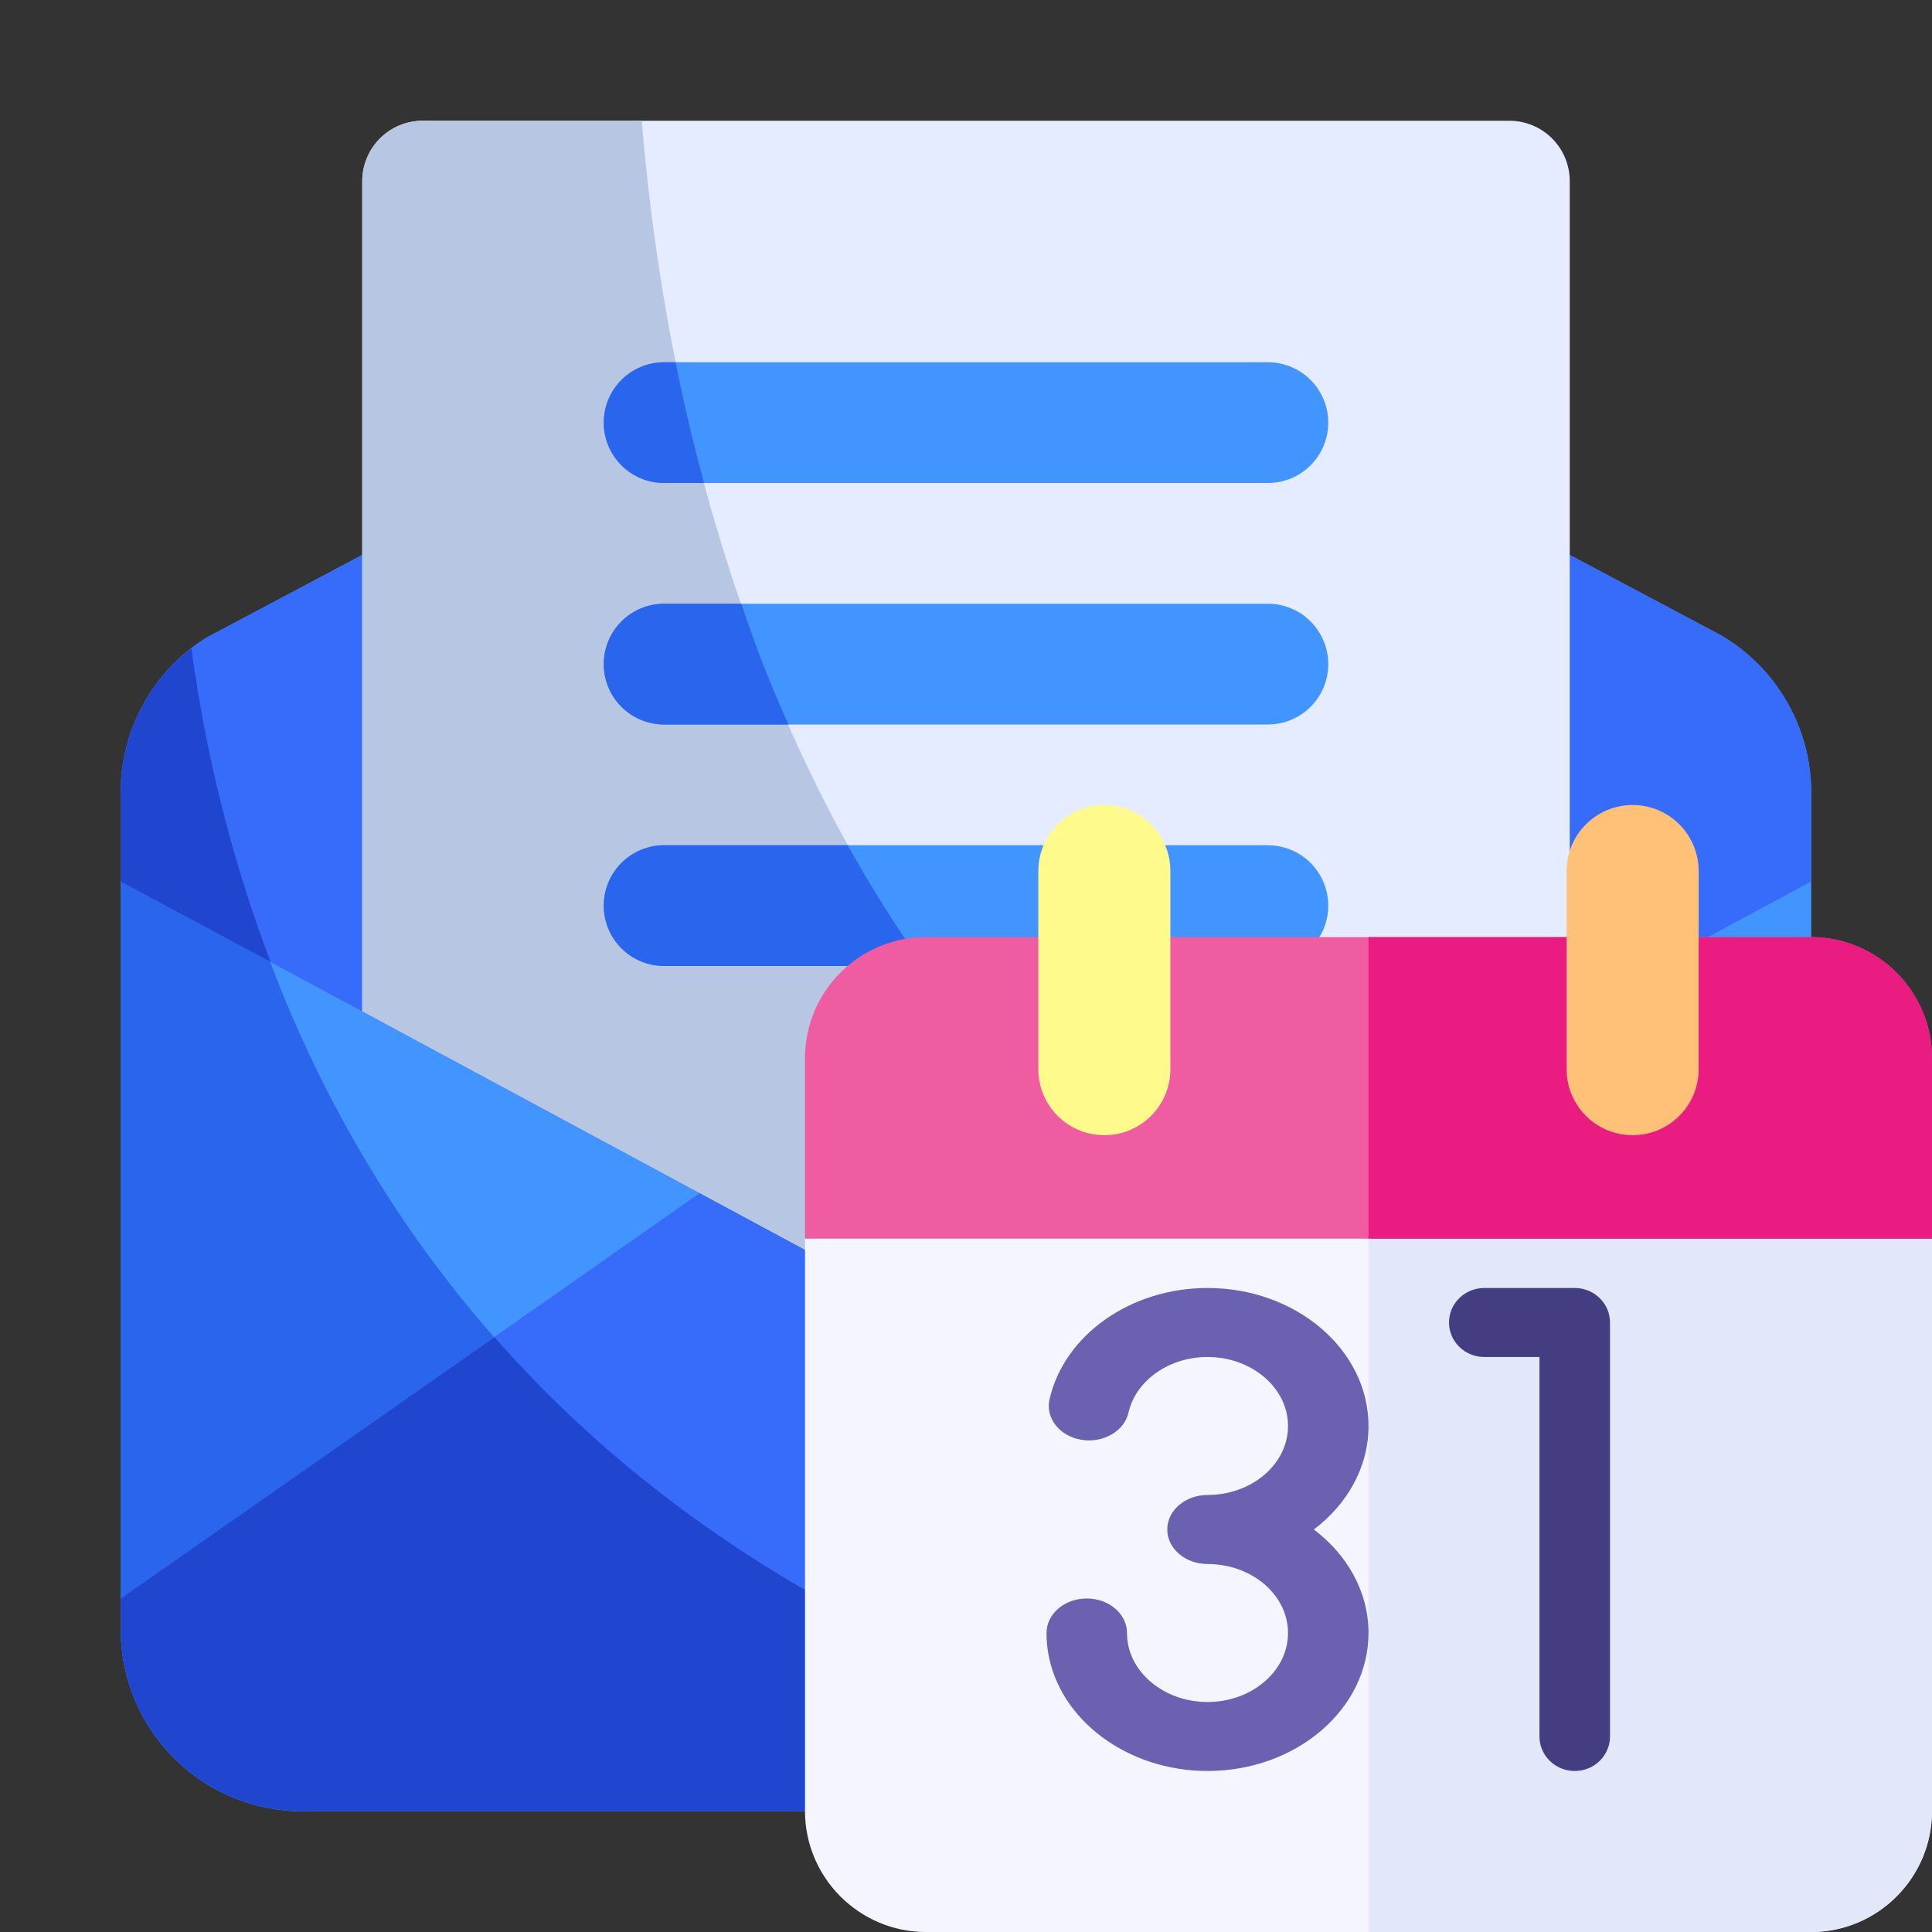 <svg width="80" height="80" viewBox="0 0 80 80" fill="none" xmlns="http://www.w3.org/2000/svg">
<rect x="0" y="0" width="80" height="80" fill="#333333" stroke="none"/>
<path d="M75 32.801V67.501C74.994 69.488 74.202 71.393 72.797 72.798C71.392 74.203 69.487 74.995 67.5 75.001H12.5C10.513 74.995 8.608 74.203 7.203 72.798C5.798 71.393 5.006 69.488 5 67.501V32.801C4.999 31.52 5.325 30.261 5.946 29.141C6.567 28.021 7.463 27.078 8.55 26.401L16.325 22.276C16.705 22.067 17.132 21.962 17.565 21.97C17.998 21.978 18.422 22.099 18.794 22.322C19.165 22.544 19.472 22.86 19.684 23.238C19.895 23.616 20.004 24.043 20 24.476V38.876L34.925 46.926L40 49.651L45.075 46.926L60 38.876V24.476C59.996 24.043 60.105 23.616 60.316 23.238C60.528 22.86 60.835 22.544 61.206 22.322C61.578 22.099 62.002 21.978 62.435 21.97C62.868 21.962 63.295 22.067 63.675 22.276L71.3 26.326C72.424 26.994 73.355 27.941 74.003 29.076C74.652 30.211 74.995 31.494 75 32.801Z" fill="#4294FF"/>
<path d="M75 32.801V36.501L41.175 54.701C40.815 54.898 40.411 55.001 40 55.001C39.589 55.001 39.185 54.898 38.825 54.701L5 36.501V32.801C4.999 31.52 5.325 30.261 5.946 29.141C6.567 28.021 7.463 27.078 8.55 26.401L16.325 22.276C16.705 22.067 17.132 21.962 17.565 21.97C17.998 21.978 18.422 22.099 18.794 22.322C19.165 22.544 19.472 22.86 19.684 23.238C19.895 23.616 20.004 24.043 20 24.476V38.876L40 49.651L60 38.876V24.476C59.996 24.043 60.105 23.616 60.316 23.238C60.528 22.86 60.835 22.544 61.206 22.322C61.578 22.099 62.002 21.978 62.435 21.97C62.868 21.962 63.295 22.067 63.675 22.276L71.3 26.326C72.424 26.994 73.355 27.941 74.003 29.076C74.652 30.211 74.995 31.494 75 32.801Z" fill="#376CFB"/>
<path d="M64.475 74.999H12.5C10.513 74.993 8.608 74.201 7.203 72.796C5.798 71.39 5.006 69.486 5 67.499V32.799C4.997 31.649 5.259 30.514 5.766 29.482C6.274 28.449 7.013 27.548 7.925 26.849C10.125 43.099 20.425 70.749 64.475 74.999Z" fill="#2965ED"/>
<path d="M75 66.198V67.498C74.994 69.485 74.202 71.389 72.797 72.794C71.392 74.2 69.487 74.992 67.5 74.998H12.5C10.513 74.992 8.608 74.2 7.203 72.794C5.798 71.389 5.006 69.485 5 67.498V66.198L32.3 47.073C32.682 46.811 33.129 46.658 33.592 46.632C34.054 46.606 34.515 46.706 34.925 46.923L40 49.648L45.075 46.923C45.485 46.706 45.946 46.606 46.408 46.632C46.871 46.658 47.318 46.811 47.7 47.073L75 66.198Z" fill="#376CFB"/>
<path d="M11.2 39.824L5 36.499V32.799C4.997 31.649 5.259 30.514 5.766 29.482C6.274 28.449 7.013 27.548 7.925 26.849C8.519 31.284 9.617 35.638 11.2 39.824Z" fill="#2045CE"/>
<path d="M64.475 74.996H12.5C10.513 74.99 8.608 74.198 7.203 72.793C5.798 71.388 5.006 69.483 5 67.496V66.196L20.475 55.371C28.825 64.871 42.425 72.871 64.475 74.996Z" fill="#2045CE"/>
<path d="M62.5 5H17.5C16.837 5 16.201 5.263 15.732 5.732C15.263 6.201 15 6.837 15 7.5V41.867L38.815 54.7C39.179 54.897 39.586 55 40 55C40.414 55 40.821 54.897 41.185 54.7L65 41.867V7.5C65 6.837 64.737 6.201 64.268 5.732C63.799 5.263 63.163 5 62.5 5Z" fill="#E6ECFF"/>
<path d="M48.65 50.675L41.175 54.7C40.815 54.897 40.411 55 40 55C39.589 55 39.185 54.897 38.825 54.7L15 41.875V7.5C15.002 6.838 15.266 6.203 15.734 5.734C16.203 5.266 16.837 5.002 17.5 5H26.575C27.75 19.325 32.9 39.075 48.65 50.675Z" fill="#B7C6E2"/>
<path d="M52.5 20H27.5C26.837 20 26.201 19.737 25.732 19.268C25.263 18.799 25 18.163 25 17.5C25 16.837 25.263 16.201 25.732 15.732C26.201 15.263 26.837 15 27.5 15H52.5C53.163 15 53.799 15.263 54.268 15.732C54.737 16.201 55 16.837 55 17.5C55 18.163 54.737 18.799 54.268 19.268C53.799 19.737 53.163 20 52.5 20Z" fill="#4294FF"/>
<path d="M52.5 30H27.5C26.837 30 26.201 29.737 25.732 29.268C25.263 28.799 25 28.163 25 27.5C25 26.837 25.263 26.201 25.732 25.732C26.201 25.263 26.837 25 27.5 25H52.5C53.163 25 53.799 25.263 54.268 25.732C54.737 26.201 55 26.837 55 27.5C55 28.163 54.737 28.799 54.268 29.268C53.799 29.737 53.163 30 52.5 30Z" fill="#4294FF"/>
<path d="M52.5 40H27.5C26.837 40 26.201 39.737 25.732 39.268C25.263 38.799 25 38.163 25 37.5C25 36.837 25.263 36.201 25.732 35.732C26.201 35.263 26.837 35 27.5 35H52.5C53.163 35 53.799 35.263 54.268 35.732C54.737 36.201 55 36.837 55 37.5C55 38.163 54.737 38.799 54.268 39.268C53.799 39.737 53.163 40 52.5 40Z" fill="#4294FF"/>
<path d="M29.15 20H27.5C26.837 20 26.201 19.737 25.732 19.268C25.263 18.799 25 18.163 25 17.5C25 16.837 25.263 16.201 25.732 15.732C26.201 15.263 26.837 15 27.5 15H27.975C28.3 16.65 28.7 18.325 29.15 20Z" fill="#2965ED"/>
<path d="M32.65 30H27.5C26.837 30 26.201 29.737 25.732 29.268C25.263 28.799 25 28.163 25 27.5C25 26.837 25.263 26.201 25.732 25.732C26.201 25.263 26.837 25 27.5 25H30.7C31.259 26.701 31.91 28.37 32.65 30Z" fill="#2965ED"/>
<path d="M38.25 40H27.5C26.837 40 26.201 39.737 25.732 39.268C25.263 38.799 25 38.163 25 37.5C25 36.837 25.263 36.201 25.732 35.732C26.201 35.263 26.837 35 27.5 35H35.1C36.061 36.721 37.112 38.39 38.25 40Z" fill="#2965ED"/>
<g clip-path="url(#clip0)">
<path d="M74.987 80.001H38.346C35.582 80.001 33.333 77.752 33.333 74.988V51.29C33.333 50.535 33.945 49.923 34.7 49.923H78.632C79.388 49.923 80 50.535 80 51.29V74.988C80 77.752 77.751 80.001 74.987 80.001Z" fill="#F5F5FF"/>
<path d="M78.633 49.923H56.666V80.001H74.987C77.751 80.001 80 77.752 80 74.988V51.29C80 50.535 79.388 49.923 78.633 49.923Z" fill="#E2E7FA"/>
<path d="M74.987 38.803H38.346C35.582 38.803 33.333 41.052 33.333 43.816V51.29H80V43.816C80 41.052 77.751 38.803 74.987 38.803Z" fill="#EF5CA2"/>
<path d="M74.987 38.803H56.666V51.29H80V43.816C80 41.052 77.751 38.803 74.987 38.803Z" fill="#EA1C81"/>
<path d="M67.604 33.334C66.094 33.334 64.87 34.558 64.87 36.068V44.272C64.87 45.782 66.094 47.006 67.604 47.006C69.114 47.006 70.338 45.782 70.338 44.272V36.068C70.338 34.558 69.114 33.334 67.604 33.334Z" fill="#FFC178"/>
<path d="M45.729 47.006C44.219 47.006 42.995 45.782 42.995 44.272V36.068C42.995 34.558 44.219 33.334 45.729 33.334C47.239 33.334 48.463 34.558 48.463 36.068V44.272C48.463 45.782 47.239 47.006 45.729 47.006Z" fill="#FFFA8C"/>
<path d="M65.206 53.333H61.46C60.654 53.333 60 53.973 60 54.762C60 55.55 60.654 56.19 61.46 56.19H63.746V71.904C63.746 72.693 64.4 73.333 65.206 73.333C66.013 73.333 66.667 72.693 66.667 71.904V54.762C66.667 53.973 66.013 53.333 65.206 53.333Z" fill="#453D81"/>
<path d="M56.667 59.047C56.667 55.896 53.676 53.333 50 53.333C46.822 53.333 44.071 55.271 43.459 57.941C43.281 58.715 43.87 59.466 44.773 59.618C45.675 59.77 46.552 59.266 46.729 58.492C47.035 57.158 48.411 56.19 50 56.19C51.838 56.19 53.334 57.472 53.334 59.047C53.334 60.623 51.838 61.904 50 61.904C49.08 61.904 48.334 62.544 48.334 63.333C48.334 64.122 49.08 64.762 50 64.762C51.838 64.762 53.334 66.043 53.334 67.619C53.334 69.194 51.838 70.476 50 70.476C48.346 70.476 46.927 69.42 46.699 68.019C46.678 67.888 46.667 67.753 46.667 67.619C46.667 66.83 45.921 66.19 45 66.19C44.08 66.19 43.334 66.83 43.334 67.619C43.334 67.885 43.355 68.152 43.398 68.414C43.854 71.218 46.693 73.333 50 73.333C53.676 73.333 56.667 70.77 56.667 67.619C56.667 65.913 55.789 64.381 54.403 63.333C55.789 62.285 56.667 60.753 56.667 59.047Z" fill="#6B61B1"/>
</g>
<defs>
<clipPath id="clip0">
<rect width="46.667" height="46.667" fill="white" transform="translate(33.334 33.333)"/>
</clipPath>
</defs>
</svg>
